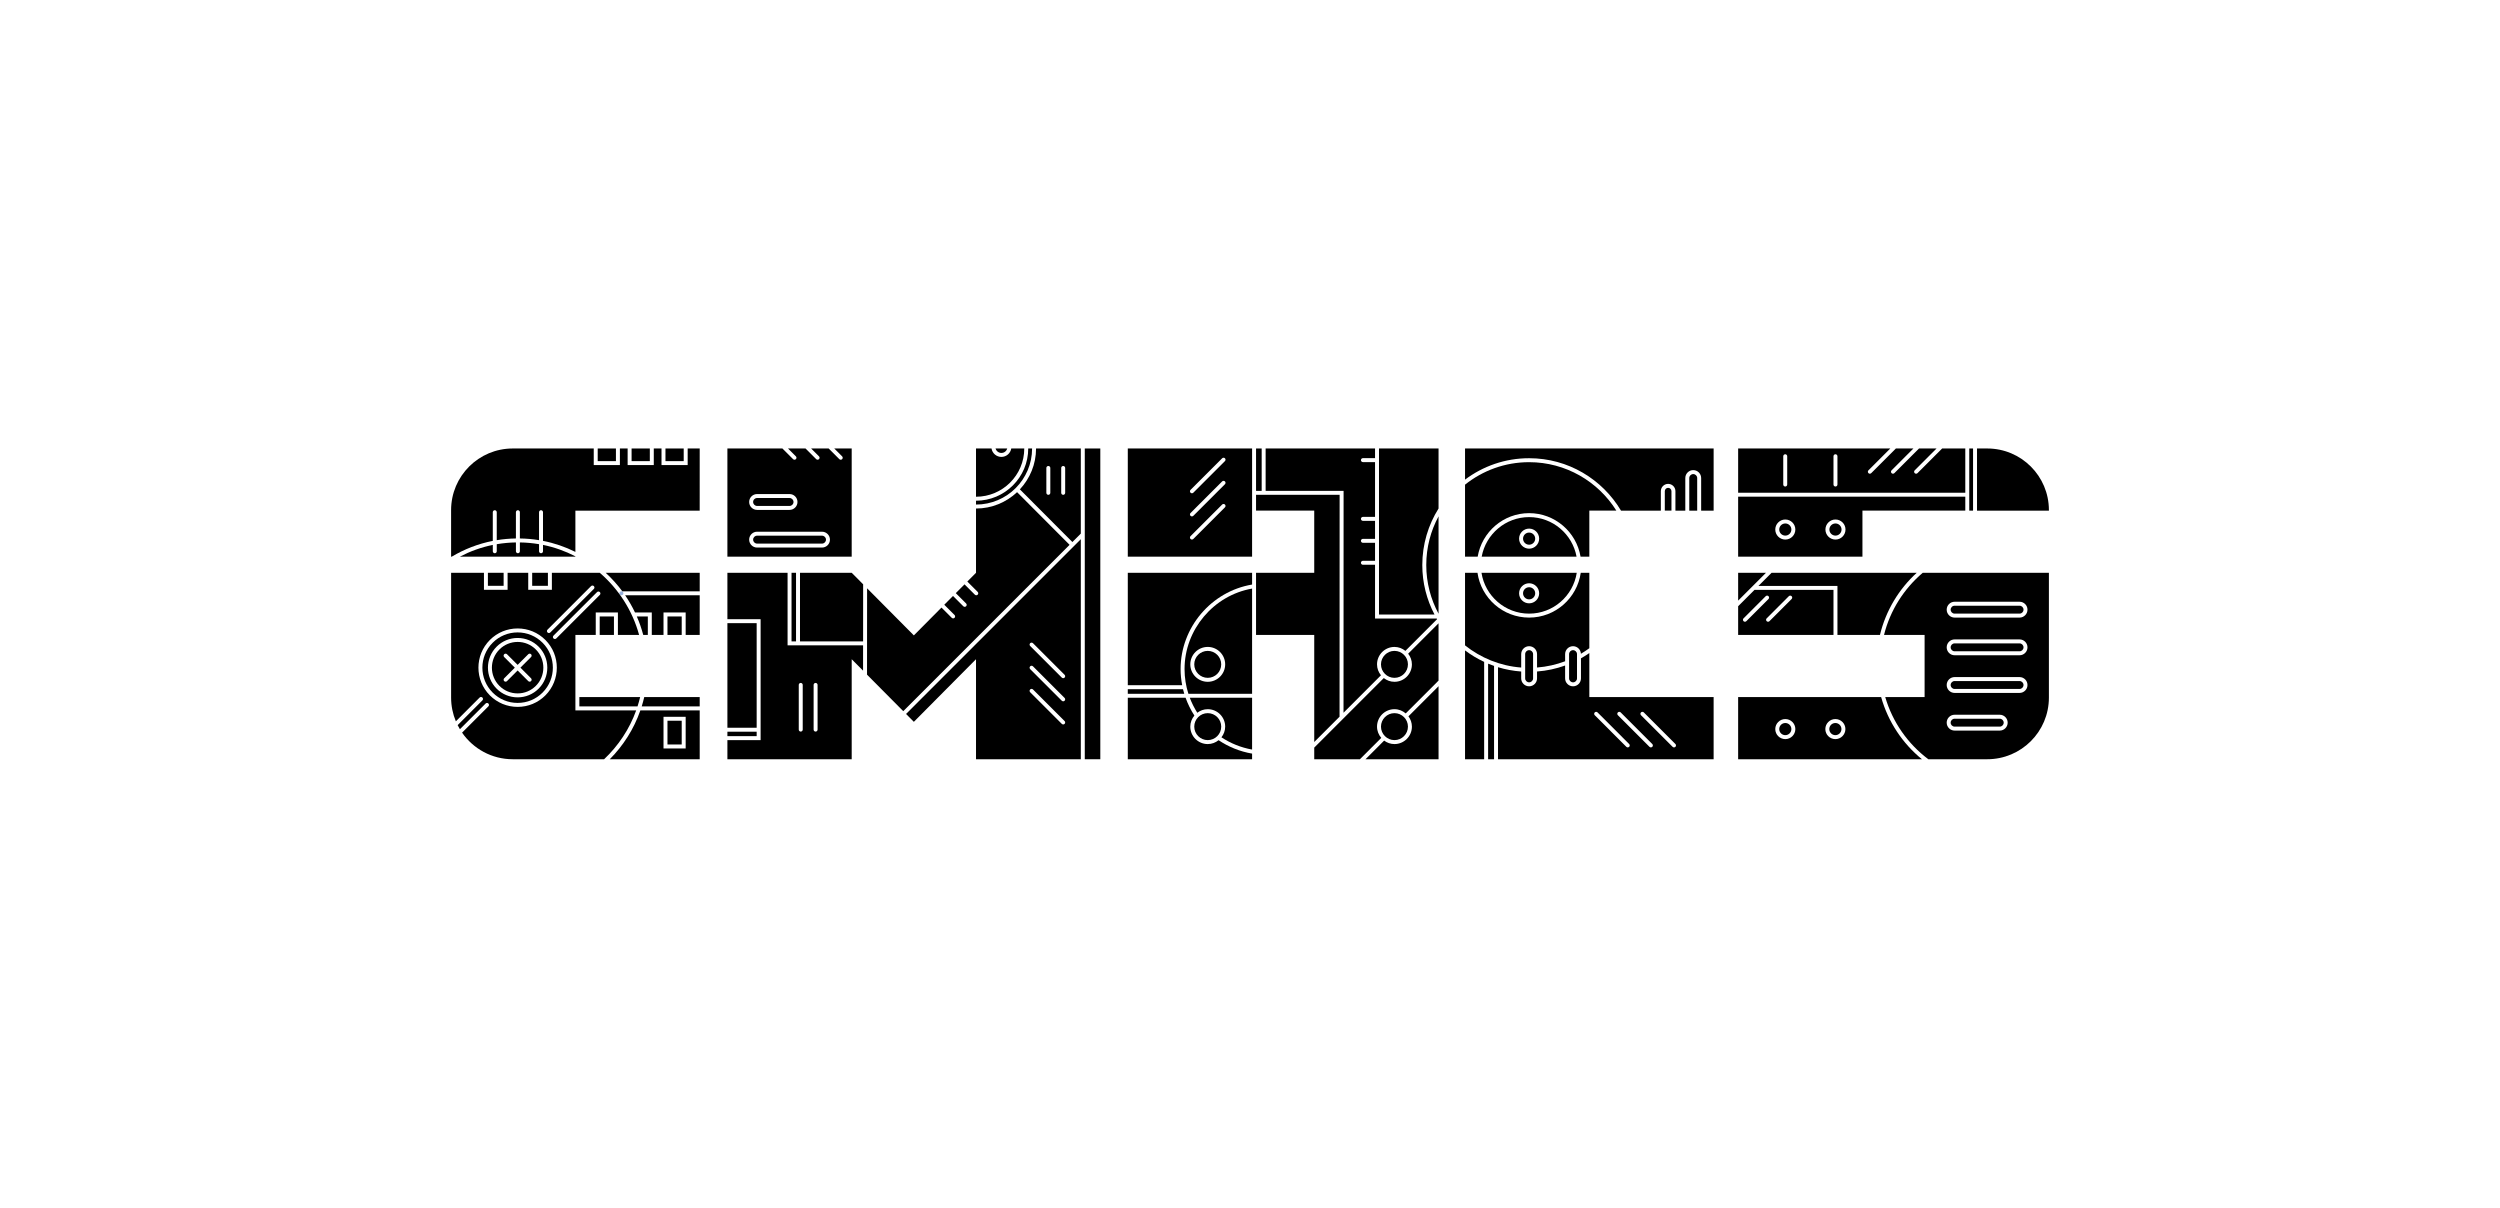 <?xml version="1.0" encoding="UTF-8" standalone="no"?>
<!-- Created with Inkscape (http://www.inkscape.org/) -->

<svg
   xmlns:dc="http://purl.org/dc/elements/1.1/"
   xmlns:cc="http://creativecommons.org/ns#"
   xmlns:rdf="http://www.w3.org/1999/02/22-rdf-syntax-ns#"
   xmlns:svg="http://www.w3.org/2000/svg"
   xmlns="http://www.w3.org/2000/svg"
   version="1.1"
   width="788.704"
   height="381.015"
   id="svg2985"
   xml:space="preserve"><defs
     id="defs2989"><clipPath
       id="clipPath3005"><path
         d="m 0,304.812 630.963,0 L 630.963,0 0,0 0,304.812 z"
         id="path3007" /></clipPath></defs><g
     transform="matrix(1.25,0,0,-1.25,0,381.015)"
     id="g2993"><path
       d="m 164.005,191.621 -4.601,0 0,-3.191 4.601,0 0,3.191 z"
       id="path2995"
       style="fill:#000000;fill-opacity:1;fill-rule:nonzero;stroke:none" /><path
       d="m 155.452,191.621 -4.6,0 0,-3.191 4.6,0 0,3.191 z"
       id="path2997"
       style="fill:#000000;fill-opacity:1;fill-rule:nonzero;stroke:none" /><path
       d="m 172.557,191.621 -4.601,0 0,-3.191 4.601,0 0,3.191 z"
       id="path2999"
       style="fill:#000000;fill-opacity:1;fill-rule:nonzero;stroke:none" /><g
       id="g3001"><g
         clip-path="url(#clipPath3005)"
         id="g3003"><g
           transform="translate(173.557,191.621)"
           id="g3009"><path
             d="m 0,0 0,-4.191 -6.601,0 0,4.191 -1.951,0 0,-4.191 -6.6,0 0,4.191 -1.952,0 0,-4.191 -6.6,0 0,4.191 -20.443,0 c -8.592,0 -15.558,-6.966 -15.558,-15.559 l 0,-11.745 0.162,0 c 3.152,1.881 6.644,3.249 10.361,3.984 l 0,7.24 c 0,0.276 0.224,0.5 0.5,0.5 0.277,0 0.5,-0.224 0.5,-0.5 l 0,-7.062 c 1.578,0.261 3.193,0.406 4.836,0.432 l 10e-4,6.63 c 0,0.276 0.224,0.5 0.5,0.5 0.277,0 0.5,-0.224 0.5,-0.5 l -10e-4,-6.63 c 1.645,-0.024 3.26,-0.168 4.837,-0.428 l 10e-4,7.058 c 0,0.276 0.224,0.5 0.5,0.5 0.277,0 0.5,-0.224 0.5,-0.5 l -10e-4,-7.236 c 2.878,-0.567 5.62,-1.515 8.176,-2.785 l 0,10.415 31.371,0 L 3.038,0 0,0 z"
             id="path3011"
             style="fill:#000000;fill-opacity:1;fill-rule:nonzero;stroke:none" /></g><g
           transform="translate(116.062,164.317)"
           id="g3013"><path
             d="m 0,0 29.161,0 0,0.083 c -2.546,1.315 -5.289,2.302 -8.176,2.889 l 0,-1.606 c 0,-0.276 -0.223,-0.5 -0.5,-0.5 -0.276,0 -0.5,0.224 -0.5,0.5 l 0,1.784 c -1.576,0.268 -3.191,0.419 -4.837,0.444 l 0,-2.228 c 0,-0.276 -0.223,-0.5 -0.5,-0.5 -0.276,0 -0.5,0.224 -0.5,0.5 l 0,2.228 C 12.503,3.567 10.889,3.415 9.313,3.146 l 0,-1.78 c 0,-0.276 -0.224,-0.5 -0.5,-0.5 -0.277,0 -0.5,0.224 -0.5,0.5 l 0,1.602 C 5.373,2.368 2.584,1.354 0,0"
             id="path3015"
             style="fill:#000000;fill-opacity:1;fill-rule:nonzero;stroke:none" /></g><g
           transform="translate(493.317,121.422)"
           id="g3017"><path
             d="m 0,0 11.389,0 c 0.551,0 1,0.448 1,1 0,0.552 -0.449,1 -1,1 L 0,2 C -0.552,2 -1,1.552 -1,1 -1,0.448 -0.552,0 0,0"
             id="path3019"
             style="fill:#000000;fill-opacity:1;fill-rule:nonzero;stroke:none" /></g><g
           transform="translate(493.317,124.422)"
           id="g3021"><path
             d="m 0,0 11.389,0 c 1.102,0 2,-0.897 2,-2 0,-1.103 -0.898,-2 -2,-2 L 0,-4 c -1.103,0 -2,0.897 -2,2 0,1.103 0.897,2 2,2 m 0,9.506 16.389,0 c 1.102,0 2,-0.898 2,-2 0,-1.103 -0.898,-2 -2,-2 L 0,5.506 c -1.103,0 -2,0.897 -2,2 0,1.102 0.897,2 2,2 m 0,9.506 16.389,0 c 1.102,0 2,-0.898 2,-2 0,-1.103 -0.898,-2 -2,-2 L 0,15.012 c -1.103,0 -2,0.897 -2,2 0,1.102 0.897,2 2,2 m 0,9.506 16.389,0 c 1.102,0 2,-0.898 2,-2 0,-1.103 -0.898,-2 -2,-2 L 0,24.518 c -1.103,0 -2,0.897 -2,2 0,1.102 0.897,2 2,2 M -17.51,4.456 c 1.848,-6.337 5.719,-11.82 10.875,-15.686 l 14.87,0 c 8.593,0 15.559,6.965 15.559,15.558 l 0,31.499 -31.836,0 c -4.741,-4.018 -8.227,-9.472 -9.776,-15.685 l 10.241,0 0,-15.686 -9.933,0 z"
             id="path3023"
             style="fill:#000000;fill-opacity:1;fill-rule:nonzero;stroke:none" /></g><g
           transform="translate(443.807,156.934)"
           id="g3025"><path
             d="m 0,0 19.938,0 0,-12.37 10.728,0 c 1.477,6.132 4.769,11.564 9.281,15.685 l -11.531,0 -2.17,0 -22.932,0 L 0,0 z"
             id="path3027"
             style="fill:#000000;fill-opacity:1;fill-rule:nonzero;stroke:none" /></g><g
           transform="translate(493.317,130.928)"
           id="g3029"><path
             d="m 0,0 16.389,0 c 0.551,0 1,0.448 1,1 0,0.552 -0.449,1 -1,1 L 0,2 C -0.552,2 -1,1.552 -1,1 -1,0.448 -0.552,0 0,0"
             id="path3031"
             style="fill:#000000;fill-opacity:1;fill-rule:nonzero;stroke:none" /></g><g
           transform="translate(493.317,149.94)"
           id="g3033"><path
             d="m 0,0 16.389,0 c 0.551,0 1,0.448 1,1 0,0.552 -0.449,1 -1,1 L 0,2 C -0.552,2 -1,1.552 -1,1 -1,0.448 -0.552,0 0,0"
             id="path3035"
             style="fill:#000000;fill-opacity:1;fill-rule:nonzero;stroke:none" /></g><g
           transform="translate(493.317,140.434)"
           id="g3037"><path
             d="m 0,0 16.389,0 c 0.551,0 1,0.448 1,1 0,0.552 -0.449,1 -1,1 L 0,2 C -0.552,2 -1,1.552 -1,1 -1,0.448 -0.552,0 0,0"
             id="path3039"
             style="fill:#000000;fill-opacity:1;fill-rule:nonzero;stroke:none" /></g><g
           transform="translate(445.707,160.249)"
           id="g3041"><path
             d="m 0,0 -7.025,0 0,-7.026 L 0,0 z"
             id="path3043"
             style="fill:#000000;fill-opacity:1;fill-rule:nonzero;stroke:none" /></g><g
           transform="translate(463.22,122.335)"
           id="g3045"><path
             d="m 0,0 c -0.846,0 -1.533,-0.688 -1.533,-1.533 0,-0.846 0.687,-1.533 1.533,-1.533 0.846,0 1.533,0.687 1.533,1.533 C 1.533,-0.688 0.846,0 0,0"
             id="path3047"
             style="fill:#000000;fill-opacity:1;fill-rule:nonzero;stroke:none" /></g><g
           transform="translate(450.585,122.335)"
           id="g3049"><path
             d="m 0,0 c -0.846,0 -1.533,-0.688 -1.533,-1.533 0,-0.846 0.687,-1.533 1.533,-1.533 0.846,0 1.533,0.687 1.533,1.533 C 1.533,-0.688 0.846,0 0,0"
             id="path3051"
             style="fill:#000000;fill-opacity:1;fill-rule:nonzero;stroke:none" /></g><g
           transform="translate(463.22,118.269)"
           id="g3053"><path
             d="M 0,0 C -1.396,0 -2.533,1.137 -2.533,2.533 -2.533,3.93 -1.396,5.066 0,5.066 1.396,5.066 2.533,3.93 2.533,2.533 2.533,1.137 1.396,0 0,0 m -12.635,0 c -1.396,0 -2.533,1.137 -2.533,2.533 0,1.397 1.137,2.533 2.533,2.533 1.397,0 2.533,-1.136 2.533,-2.533 C -10.102,1.137 -11.238,0 -12.635,0 m 24.184,10.609 -36.087,0 0,-15.686 46.384,0 C 16.954,-1.083 13.304,4.37 11.549,10.609"
             id="path3055"
             style="fill:#000000;fill-opacity:1;fill-rule:nonzero;stroke:none" /></g><g
           transform="translate(446.344,154.341)"
           id="g3057"><path
             d="m 0,0 c 0.195,-0.195 0.195,-0.512 0,-0.707 l -5.596,-5.597 c -0.097,-0.097 -0.225,-0.146 -0.353,-0.146 -0.128,0 -0.256,0.049 -0.354,0.146 -0.195,0.196 -0.195,0.512 0,0.707 L -0.707,0 C -0.512,0.195 -0.195,0.195 0,0 m 5.836,0 c 0.195,-0.195 0.195,-0.512 0,-0.707 L 0.241,-6.304 C 0.144,-6.401 0.016,-6.45 -0.112,-6.45 c -0.128,0 -0.256,0.049 -0.354,0.146 -0.195,0.196 -0.195,0.512 0,0.707 L 5.129,0 c 0.195,0.195 0.512,0.195 0.707,0 m -13.498,-2.532 0,-7.245 24.062,0 0,11.37 -19.937,0 -4.125,-4.125 z"
             id="path3059"
             style="fill:#000000;fill-opacity:1;fill-rule:nonzero;stroke:none" /></g><g
           transform="translate(385.928,188.166)"
           id="g3061"><path
             d="m 0,0 c -6.112,0 -11.734,-2.129 -16.175,-5.678 l 0,-18.171 3.193,0 c 1.05,6.224 6.464,10.985 12.982,10.985 6.518,0 11.932,-4.761 12.982,-10.985 l 2.214,0 0,11.619 6.822,0 C 17.425,-4.894 9.275,0 0,0"
             id="path3063"
             style="fill:#000000;fill-opacity:1;fill-rule:nonzero;stroke:none" /></g><g
           transform="translate(385.928,166.334)"
           id="g3065"><path
             d="M 0,0 C -1.396,0 -2.533,1.137 -2.533,2.533 -2.533,3.93 -1.396,5.066 0,5.066 1.396,5.066 2.533,3.93 2.533,2.533 2.533,1.137 1.396,0 0,0 m 0,7.968 c -5.966,0 -10.934,-4.314 -11.972,-9.985 l 23.944,0 C 10.934,3.654 5.966,7.968 0,7.968"
             id="path3067"
             style="fill:#000000;fill-opacity:1;fill-rule:nonzero;stroke:none" /></g><g
           transform="translate(385.928,170.4)"
           id="g3069"><path
             d="m 0,0 c -0.846,0 -1.533,-0.688 -1.533,-1.533 0,-0.846 0.687,-1.533 1.533,-1.533 0.846,0 1.533,0.687 1.533,1.533 C 1.533,-0.688 0.846,0 0,0"
             id="path3071"
             style="fill:#000000;fill-opacity:1;fill-rule:nonzero;stroke:none" /></g><g
           transform="translate(427.346,185.162)"
           id="g3073"><path
             d="m 0,0 c -0.552,0 -1,-0.448 -1,-1 l 0,-8.227 2,0 L 1,-1 C 1,-0.448 0.552,0 0,0"
             id="path3075"
             style="fill:#000000;fill-opacity:1;fill-rule:nonzero;stroke:none" /></g><g
           transform="translate(369.753,191.621)"
           id="g3077"><path
             d="m 0,0 0,-7.861 c 4.509,3.392 10.11,5.406 16.175,5.406 9.854,0 18.486,-5.317 23.189,-13.231 l 10.055,0 0,4.915 c 0,1.015 0.825,1.84 1.84,1.84 1.014,0 1.84,-0.825 1.84,-1.84 l 0,-4.915 2.494,0 0,8.227 c 0,1.103 0.897,2 2,2 1.102,0 2,-0.897 2,-2 l 0,-8.227 3.15,0 L 62.743,0 0,0 z"
             id="path3079"
             style="fill:#000000;fill-opacity:1;fill-rule:nonzero;stroke:none" /></g><g
           transform="translate(421.012,181.69)"
           id="g3081"><path
             d="m 0,0 c -0.463,0 -0.84,-0.377 -0.84,-0.84 l 0,-4.915 1.68,0 0,4.915 C 0.84,-0.377 0.463,0 0,0"
             id="path3083"
             style="fill:#000000;fill-opacity:1;fill-rule:nonzero;stroke:none" /></g><path
           d="m 190.97,147.537 -7.384,0 0,-26.396 7.384,0 0,26.396 z"
           id="path3085"
           style="fill:#000000;fill-opacity:1;fill-rule:nonzero;stroke:none" /><path
           d="m 190.97,120.141 -7.384,0 0,-1.121 7.384,0 0,1.121 z"
           id="path3087"
           style="fill:#000000;fill-opacity:1;fill-rule:nonzero;stroke:none" /><g
           transform="translate(217.845,157.341)"
           id="g3089"><path
             d="m 0,0 -2.887,2.908 -13.051,0 0,-17.315 15.926,0 L 0,0 z"
             id="path3091"
             style="fill:#000000;fill-opacity:1;fill-rule:nonzero;stroke:none" /></g><path
           d="m 200.907,160.249 -1.135,0 0,-17.315 1.135,0 0,17.315 z"
           id="path3093"
           style="fill:#000000;fill-opacity:1;fill-rule:nonzero;stroke:none" /><g
           transform="translate(206.345,120.668)"
           id="g3095"><path
             d="M 0,0 C 0,-0.276 -0.224,-0.5 -0.5,-0.5 -0.776,-0.5 -1,-0.276 -1,0 l 0,11.284 c 0,0.277 0.224,0.5 0.5,0.5 0.276,0 0.5,-0.223 0.5,-0.5 L 0,0 z m -3.75,0 c 0,-0.276 -0.224,-0.5 -0.5,-0.5 -0.276,0 -0.5,0.224 -0.5,0.5 l 0,11.284 c 0,0.277 0.224,0.5 0.5,0.5 0.276,0 0.5,-0.223 0.5,-0.5 L -3.75,0 z m 15.237,21.266 -19.059,0 0,18.315 -15.187,0 0,-11.712 8.384,0 0,-30.517 -8.384,0 0,-4.829 31.372,0 0,25.243 2.868,-2.89 0.006,6.39 z"
             id="path3097"
             style="fill:#000000;fill-opacity:1;fill-rule:nonzero;stroke:none" /></g><g
           transform="translate(191.078,177.121)"
           id="g3099"><path
             d="m 0,0 8.194,0 c 0.552,0 1,0.448 1,1 0,0.552 -0.448,1 -1,1 L 0,2 C -0.552,2 -1,1.552 -1,1 -1,0.448 -0.552,0 0,0"
             id="path3101"
             style="fill:#000000;fill-opacity:1;fill-rule:nonzero;stroke:none" /></g><g
           transform="translate(207.467,169.615)"
           id="g3103"><path
             d="m 0,0 -16.389,0 c -0.551,0 -1,-0.448 -1,-1 0,-0.552 0.449,-1 1,-1 L 0,-2 c 0.552,0 1,0.448 1,1 0,0.552 -0.448,1 -1,1"
             id="path3105"
             style="fill:#000000;fill-opacity:1;fill-rule:nonzero;stroke:none" /></g><g
           transform="translate(207.467,166.615)"
           id="g3107"><path
             d="m 0,0 -16.389,0 c -1.102,0 -2,0.897 -2,2 0,1.103 0.898,2 2,2 L 0,4 C 1.103,4 2,3.103 2,2 2,0.897 1.103,0 0,0 m -16.389,13.506 8.195,0 c 1.102,0 2,-0.898 2,-2 0,-1.103 -0.898,-2 -2,-2 l -8.195,0 c -1.102,0 -2,0.897 -2,2 0,1.102 0.898,2 2,2 m 19.477,11.5 1.989,-1.988 c 0.195,-0.196 0.195,-0.512 0,-0.707 -0.098,-0.098 -0.225,-0.147 -0.353,-0.147 -0.128,0 -0.256,0.049 -0.354,0.147 l -2.696,2.695 -4.423,0 1.986,-1.985 c 0.196,-0.196 0.196,-0.512 0,-0.708 -0.097,-0.097 -0.225,-0.146 -0.353,-0.146 -0.128,0 -0.256,0.049 -0.354,0.146 l -2.693,2.693 -4.421,0 1.989,-1.989 c 0.196,-0.196 0.196,-0.512 0,-0.707 -0.097,-0.098 -0.225,-0.147 -0.353,-0.147 -0.128,0 -0.256,0.049 -0.354,0.147 l -2.697,2.696 -13.882,0 0,-27.304 31.372,0 0,27.304 -4.403,0 z"
             id="path3109"
             style="fill:#000000;fill-opacity:1;fill-rule:nonzero;stroke:none" /></g><g
           transform="translate(264.084,186.708)"
           id="g3111"><path
             d="M 0,0 C 0,0.276 0.224,0.5 0.5,0.5 0.776,0.5 1,0.276 1,0 l 0,-6.284 c 0,-0.277 -0.224,-0.5 -0.5,-0.5 -0.276,0 -0.5,0.223 -0.5,0.5 L 0,0 z m 3.75,0 c 0,0.276 0.224,0.5 0.5,0.5 0.276,0 0.5,-0.224 0.5,-0.5 l 0,-6.284 c 0,-0.277 -0.224,-0.5 -0.5,-0.5 -0.276,0 -0.5,0.223 -0.5,0.5 L 3.75,0 z m 2.816,-18.698 2.132,2.132 0,21.479 -11.297,0 c 0,-3.986 -1.559,-7.607 -4.085,-10.316 l 13.25,-13.295 z"
             id="path3113"
             style="fill:#000000;fill-opacity:1;fill-rule:nonzero;stroke:none" /></g><g
           transform="translate(269.943,167.303)"
           id="g3115"><path
             d="M 0,0 -13.248,13.293 C -15.962,10.74 -19.603,9.164 -23.613,9.164 l 0,-16.218 -2.194,-2.21 2.614,-2.612 c 0.195,-0.195 0.195,-0.512 0,-0.707 -0.098,-0.098 -0.226,-0.146 -0.354,-0.146 -0.128,0 -0.256,0.048 -0.353,0.146 l -2.611,2.61 -2.203,-2.219 2.602,-2.602 c 0.195,-0.195 0.195,-0.512 0,-0.707 -0.098,-0.098 -0.226,-0.146 -0.354,-0.146 -0.128,0 -0.256,0.048 -0.353,0.146 l -2.6,2.599 -2.203,-2.219 2.591,-2.591 c 0.195,-0.195 0.195,-0.512 0,-0.707 -0.098,-0.098 -0.226,-0.146 -0.354,-0.146 -0.128,0 -0.256,0.048 -0.353,0.146 l -2.588,2.588 -6.974,-7.024 -11.8,11.886 -0.018,-21.797 9.143,-9.21 L 0,0 z"
             id="path3117"
             style="fill:#000000;fill-opacity:1;fill-rule:nonzero;stroke:none" /></g><g
           transform="translate(260.485,191.621)"
           id="g3119"><path
             d="m 0,0 -0.975,0 c 0,-7.268 -5.913,-13.181 -13.18,-13.181 l 0,-0.973 C -6.35,-14.154 0,-7.805 0,0"
             id="path3121"
             style="fill:#000000;fill-opacity:1;fill-rule:nonzero;stroke:none" /></g><g
           transform="translate(252.737,190.493)"
           id="g3123"><path
             d="m 0,0 c 0.705,0 1.293,0.479 1.472,1.128 l -2.944,0 C -1.293,0.479 -0.704,0 0,0"
             id="path3125"
             style="fill:#000000;fill-opacity:1;fill-rule:nonzero;stroke:none" /></g><g
           transform="translate(258.511,191.621)"
           id="g3127"><path
             d="m 0,0 -3.281,0 c -0.196,-1.203 -1.235,-2.128 -2.492,-2.128 -1.258,0 -2.297,0.925 -2.493,2.128 l -3.915,0 0,-12.181 C -5.464,-12.181 0,-6.717 0,0"
             id="path3129"
             style="fill:#000000;fill-opacity:1;fill-rule:nonzero;stroke:none" /></g><path
           d="m 273.782,113.191 3.92,0 0,78.43 -3.92,0 0,-78.43 z"
           id="path3131"
           style="fill:#000000;fill-opacity:1;fill-rule:nonzero;stroke:none" /><g
           transform="translate(268.688,133.793)"
           id="g3133"><path
             d="m 0,0 c -0.098,-0.098 -0.226,-0.146 -0.354,-0.146 -0.127,0 -0.255,0.048 -0.353,0.146 l -7.981,7.979 c -0.195,0.195 -0.195,0.511 0,0.707 0.196,0.195 0.512,0.195 0.708,0 L 0,0.707 C 0.195,0.512 0.195,0.195 0,0 m 0,-5.837 c -0.098,-0.098 -0.226,-0.146 -0.354,-0.146 -0.127,0 -0.255,0.048 -0.353,0.146 l -7.981,7.98 c -0.195,0.195 -0.195,0.511 0,0.707 0.196,0.195 0.512,0.195 0.708,0 L 0,-5.13 c 0.195,-0.195 0.195,-0.512 0,-0.707 m 0,-5.837 c -0.098,-0.097 -0.226,-0.146 -0.354,-0.146 -0.127,0 -0.255,0.049 -0.353,0.146 l -7.981,7.98 c -0.195,0.195 -0.195,0.511 0,0.707 0.196,0.195 0.512,0.195 0.708,0 L 0,-10.967 c 0.195,-0.195 0.195,-0.512 0,-0.707 m -40.015,2.498 1.971,-1.984 15.687,15.801 0,-25.243 26.452,0 0,55.537 -44.11,-44.111 z"
             id="path3135"
             style="fill:#000000;fill-opacity:1;fill-rule:nonzero;stroke:none" /></g><g
           transform="translate(156.832,155.073)"
           id="g3137"><path
             d="M 0,0 -0.004,0"
             id="path3139"
             style="fill:none;stroke:#97b1dc;stroke-width:1;stroke-linecap:round;stroke-linejoin:miter;stroke-miterlimit:10;stroke-opacity:1;stroke-dasharray:none" /></g><path
           d="m 151.356,144.563 3.593,0 0,4.664 -3.593,0 0,-4.664 z"
           id="path3141"
           style="fill:#000000;fill-opacity:1;fill-rule:nonzero;stroke:none" /><path
           d="m 127.108,160.249 -3.968,0 0,-3.287 3.968,0 0,3.287 z"
           id="path3143"
           style="fill:#000000;fill-opacity:1;fill-rule:nonzero;stroke:none" /><g
           transform="translate(162.345,144.564)"
           id="g3145"><path
             d="m 0,0 1.156,0 0,4.664 -2.779,0 C -0.97,3.163 -0.426,1.605 0,0"
             id="path3147"
             style="fill:#000000;fill-opacity:1;fill-rule:nonzero;stroke:none" /></g><path
           d="m 138.283,160.249 -3.968,0 0,-3.287 3.968,0 0,3.287 z"
           id="path3149"
           style="fill:#000000;fill-opacity:1;fill-rule:nonzero;stroke:none" /><g
           transform="translate(134.032,133.618)"
           id="g3151"><path
             d="m 0,0 c 0.195,-0.195 0.195,-0.512 0,-0.707 -0.098,-0.098 -0.226,-0.147 -0.354,-0.147 -0.127,0 -0.255,0.049 -0.353,0.147 l -2.685,2.685 -2.684,-2.685 c -0.098,-0.098 -0.226,-0.147 -0.354,-0.147 -0.128,0 -0.256,0.049 -0.353,0.147 -0.196,0.195 -0.196,0.512 0,0.707 l 2.684,2.685 -2.684,2.684 c -0.196,0.195 -0.196,0.512 0,0.707 0.195,0.195 0.512,0.195 0.707,0 l 2.684,-2.684 2.685,2.684 C -0.512,6.271 -0.195,6.271 0,6.076 0.195,5.881 0.195,5.564 0,5.369 L -2.685,2.685 0,0 z m -3.391,9.18 c -1.735,0 -3.367,-0.676 -4.593,-1.904 -2.532,-2.532 -2.532,-6.652 0,-9.184 1.225,-1.227 2.857,-1.903 4.593,-1.903 1.736,0 3.367,0.675 4.592,1.902 1.225,1.224 1.9,2.855 1.9,4.593 0,1.737 -0.675,3.368 -1.9,4.592 -1.225,1.228 -2.856,1.904 -4.592,1.904"
             id="path3153"
             style="fill:#000000;fill-opacity:1;fill-rule:nonzero;stroke:none" /></g><path
           d="m 168.46,144.563 3.593,0 0,4.664 -3.593,0 0,-4.664 z"
           id="path3155"
           style="fill:#000000;fill-opacity:1;fill-rule:nonzero;stroke:none" /><g
           transform="translate(161.562,128.878)"
           id="g3157"><path
             d="m 0,0 -15.339,0 0,-2.358 14.679,0 C -0.411,-1.585 -0.191,-0.798 0,0"
             id="path3159"
             style="fill:#000000;fill-opacity:1;fill-rule:nonzero;stroke:none" /></g><path
           d="m 172.053,122.911 -3.593,0 0,-5.994 3.593,0 0,5.994 z"
           id="path3161"
           style="fill:#000000;fill-opacity:1;fill-rule:nonzero;stroke:none" /><g
           transform="translate(176.595,144.564)"
           id="g3163"><path
             d="m 0,0 0,10.01 -18.818,0 c 0.937,-1.377 1.77,-2.829 2.492,-4.346 l 4.232,0 0,-5.664 2.959,0 0,5.664 5.593,0 L -3.542,0 0,0 z"
             id="path3165"
             style="fill:#000000;fill-opacity:1;fill-rule:nonzero;stroke:none" /></g><path
           d="m 173.053,115.917 -5.593,0 0,7.994 5.593,0 0,-7.994 z m -11.434,9.603 c -1.627,-4.685 -4.298,-8.881 -7.722,-12.329 l 22.698,0 0,12.329 -14.976,0 z"
           id="path3167"
           style="fill:#000000;fill-opacity:1;fill-rule:nonzero;stroke:none" /><g
           transform="translate(176.595,128.878)"
           id="g3169"><path
             d="m 0,0 -14,0 c -0.184,-0.798 -0.396,-1.584 -0.637,-2.358 L 0,-2.358 0,0 z"
             id="path3171"
             style="fill:#000000;fill-opacity:1;fill-rule:nonzero;stroke:none" /></g><g
           transform="translate(157.065,155.573)"
           id="g3173"><path
             d="m 0,0 19.53,0 0,4.676 -23.734,0 C -2.661,3.253 -1.247,1.692 0,0"
             id="path3175"
             style="fill:#000000;fill-opacity:1;fill-rule:nonzero;stroke:none" /></g><g
           transform="translate(450.067,189.665)"
           id="g3177"><path
             d="M 0,0 C 0,0.276 0.224,0.5 0.5,0.5 0.776,0.5 1,0.276 1,0 l 0,-7.146 c 0,-0.276 -0.224,-0.5 -0.5,-0.5 -0.276,0 -0.5,0.224 -0.5,0.5 L 0,0 z m 12.677,0 c 0,0.276 0.223,0.5 0.5,0.5 0.276,0 0.5,-0.224 0.5,-0.5 l 0,-7.146 c 0,-0.276 -0.224,-0.5 -0.5,-0.5 -0.277,0 -0.5,0.224 -0.5,0.5 l 0,7.146 z m 33.267,-9.208 0,11.164 -5.844,0 -6.22,-6.222 c -0.098,-0.097 -0.226,-0.146 -0.354,-0.146 -0.128,0 -0.255,0.049 -0.353,0.146 -0.195,0.196 -0.195,0.512 0,0.707 l 5.514,5.515 -4.423,0 -6.221,-6.222 c -0.098,-0.097 -0.226,-0.146 -0.354,-0.146 -0.127,0 -0.255,0.049 -0.353,0.146 -0.195,0.196 -0.195,0.512 0,0.707 l 5.514,5.515 -4.423,0 -6.221,-6.222 c -0.098,-0.097 -0.226,-0.146 -0.353,-0.146 -0.128,0 -0.256,0.049 -0.354,0.146 -0.195,0.196 -0.195,0.512 0,0.707 l 5.514,5.515 -38.399,0 0,-11.164 57.33,0 z"
             id="path3179"
             style="fill:#000000;fill-opacity:1;fill-rule:nonzero;stroke:none" /></g><path
           d="m 497.012,175.936 0.958,0 0,15.686 -0.958,0 0,-15.686 z"
           id="path3181"
           style="fill:#000000;fill-opacity:1;fill-rule:nonzero;stroke:none" /><g
           transform="translate(450.585,172.698)"
           id="g3183"><path
             d="m 0,0 c -0.846,0 -1.533,-0.688 -1.533,-1.533 0,-0.846 0.687,-1.533 1.533,-1.533 0.846,0 1.533,0.687 1.533,1.533 C 1.533,-0.688 0.846,0 0,0"
             id="path3185"
             style="fill:#000000;fill-opacity:1;fill-rule:nonzero;stroke:none" /></g><g
           transform="translate(463.244,168.632)"
           id="g3187"><path
             d="M 0,0 C -1.396,0 -2.533,1.137 -2.533,2.533 -2.533,3.93 -1.396,5.066 0,5.066 1.396,5.066 2.533,3.93 2.533,2.533 2.533,1.137 1.396,0 0,0 m -12.659,0 c -1.397,0 -2.533,1.137 -2.533,2.533 0,1.397 1.136,2.533 2.533,2.533 1.396,0 2.533,-1.136 2.533,-2.533 C -10.126,1.137 -11.263,0 -12.659,0 m 45.427,10.825 -57.331,0 0,-15.139 31.372,0 0,11.618 25.959,0 0,3.521 z"
             id="path3189"
             style="fill:#000000;fill-opacity:1;fill-rule:nonzero;stroke:none" /></g><g
           transform="translate(463.244,172.698)"
           id="g3191"><path
             d="m 0,0 c -0.846,0 -1.533,-0.688 -1.533,-1.533 0,-0.846 0.687,-1.533 1.533,-1.533 0.846,0 1.533,0.687 1.533,1.533 C 1.533,-0.688 0.846,0 0,0"
             id="path3193"
             style="fill:#000000;fill-opacity:1;fill-rule:nonzero;stroke:none" /></g><g
           transform="translate(501.553,191.621)"
           id="g3195"><path
             d="m 0,0 -2.583,0 0,-15.686 18.142,0 0,0.127 C 15.559,-6.966 8.593,0 0,0"
             id="path3197"
             style="fill:#000000;fill-opacity:1;fill-rule:nonzero;stroke:none" /></g><g
           transform="translate(316.009,157.279)"
           id="g3199"><path
             d="m 0,0 0,2.97 -31.371,0 0,-28.375 13.726,0 c -0.252,1.32 -0.4,2.677 -0.4,4.071 0,10.492 7.738,19.604 18.045,21.334"
             id="path3201"
             style="fill:#000000;fill-opacity:1;fill-rule:nonzero;stroke:none" /></g><g
           transform="translate(298.57,130.874)"
           id="g3203"><path
             d="m 0,0 -13.933,0 0,-1.167 14.252,0 C 0.202,-0.782 0.095,-0.394 0,0"
             id="path3205"
             style="fill:#000000;fill-opacity:1;fill-rule:nonzero;stroke:none" /></g><g
           transform="translate(309.159,188.44)"
           id="g3207"><path
             d="m 0,0 -7.98,-7.979 c -0.098,-0.097 -0.226,-0.146 -0.354,-0.146 -0.128,0 -0.256,0.049 -0.354,0.146 -0.195,0.196 -0.195,0.512 0,0.708 l 7.981,7.978 C -0.512,0.902 -0.195,0.902 0,0.707 0.195,0.512 0.195,0.195 0,0 m 0,-5.836 -7.98,-7.979 c -0.098,-0.098 -0.226,-0.147 -0.354,-0.147 -0.128,0 -0.256,0.049 -0.354,0.147 -0.195,0.195 -0.195,0.511 0,0.707 l 7.981,7.979 c 0.195,0.195 0.512,0.195 0.707,0 0.195,-0.195 0.195,-0.512 0,-0.707 m 0,-5.837 -7.98,-7.979 c -0.098,-0.098 -0.226,-0.147 -0.354,-0.147 -0.128,0 -0.256,0.049 -0.354,0.147 -0.195,0.195 -0.195,0.511 0,0.707 l 7.981,7.979 c 0.195,0.195 0.512,0.195 0.707,0 0.195,-0.195 0.195,-0.512 0,-0.707 m -24.521,14.854 0,-27.304 31.371,0 0,11.618 0,15.686 -31.371,0 z"
             id="path3209"
             style="fill:#000000;fill-opacity:1;fill-rule:nonzero;stroke:none" /></g><g
           transform="translate(363.067,147.499)"
           id="g3211"><path
             d="m 0,0 -7.669,-7.669 c 0.584,-0.746 0.946,-1.674 0.946,-2.693 0,-2.428 -1.974,-4.403 -4.402,-4.403 -1.02,0 -1.947,0.363 -2.693,0.946 l -17.555,-17.554 0,-2.935 11.525,0 5.389,5.389 c -0.657,0.77 -1.068,1.754 -1.068,2.842 0,2.428 1.974,4.402 4.402,4.402 1.088,0 2.072,-0.412 2.842,-1.068 L 0,-14.459 0,0 z"
             id="path3213"
             style="fill:#000000;fill-opacity:1;fill-rule:nonzero;stroke:none" /></g><g
           transform="translate(351.942,124.824)"
           id="g3215"><path
             d="m 0,0 c -1.876,0 -3.402,-1.526 -3.402,-3.402 0,-1.876 1.526,-3.403 3.402,-3.403 1.876,0 3.402,1.527 3.402,3.403 C 3.402,-1.526 1.876,0 0,0"
             id="path3217"
             style="fill:#000000;fill-opacity:1;fill-rule:nonzero;stroke:none" /></g><g
           transform="translate(304.815,124.824)"
           id="g3219"><path
             d="m 0,0 c -1.876,0 -3.402,-1.526 -3.402,-3.402 0,-1.876 1.526,-3.403 3.402,-3.403 1.876,0 3.402,1.527 3.402,3.403 C 3.402,-1.526 1.876,0 0,0"
             id="path3221"
             style="fill:#000000;fill-opacity:1;fill-rule:nonzero;stroke:none" /></g><g
           transform="translate(304.815,133.734)"
           id="g3223"><path
             d="M 0,0 C 1.876,0 3.402,1.526 3.402,3.402 3.402,5.278 1.876,6.805 0,6.805 -1.876,6.805 -3.402,5.278 -3.402,3.402 -3.402,1.526 -1.876,0 0,0"
             id="path3225"
             style="fill:#000000;fill-opacity:1;fill-rule:nonzero;stroke:none" /></g><g
           transform="translate(316.009,115.633)"
           id="g3227"><path
             d="m 0,0 0,13.074 -15.724,0 c 0.501,-1.332 1.14,-2.596 1.893,-3.783 0.737,0.558 1.644,0.9 2.638,0.9 2.427,0 4.402,-1.974 4.402,-4.402 0,-1.019 -0.362,-1.947 -0.946,-2.694 C -5.436,1.573 -2.814,0.504 0,0"
             id="path3229"
             style="fill:#000000;fill-opacity:1;fill-rule:nonzero;stroke:none" /></g><g
           transform="translate(331.694,117.54)"
           id="g3231"><path
             d="m 0,0 6.388,6.388 0.019,55.996 -21.093,0 0,-3.988 14.686,0 0,-15.687 -14.285,0 -0.401,0 0,-15.686 L 0,27.023 0,0 z"
             id="path3233"
             style="fill:#000000;fill-opacity:1;fill-rule:nonzero;stroke:none" /></g><path
           d="m 317.009,180.924 1.419,0 0,10.697 -1.419,0 0,-10.697 z"
           id="path3235"
           style="fill:#000000;fill-opacity:1;fill-rule:nonzero;stroke:none" /><g
           transform="translate(355.471,124.029)"
           id="g3237"><path
             d="m 0,0 c 0.542,-0.732 0.874,-1.629 0.874,-2.607 0,-2.428 -1.975,-4.403 -4.402,-4.403 -0.979,0 -1.875,0.332 -2.608,0.875 l -4.703,-4.703 18.436,0 0,18.435 L 0,0 z"
             id="path3239"
             style="fill:#000000;fill-opacity:1;fill-rule:nonzero;stroke:none" /></g><g
           transform="translate(307.552,118)"
           id="g3241"><path
             d="m 0,0 c -0.754,-0.604 -1.697,-0.98 -2.736,-0.98 -2.428,0 -4.403,1.974 -4.403,4.402 0,1.066 0.397,2.032 1.03,2.795 -0.905,1.394 -1.65,2.899 -2.217,4.49 l -14.588,0 0,-15.516 31.371,0 0,1.422 C 5.369,-2.862 2.501,-1.686 0,0"
             id="path3243"
             style="fill:#000000;fill-opacity:1;fill-rule:nonzero;stroke:none" /></g><g
           transform="translate(304.815,141.539)"
           id="g3245"><path
             d="M 0,0 C 2.428,0 4.402,-1.975 4.402,-4.402 4.402,-6.83 2.428,-8.805 0,-8.805 c -2.428,0 -4.402,1.975 -4.402,4.403 C -4.402,-1.975 -2.428,0 0,0 m 11.193,-11.832 0,14.856 0,11.698 C 1.447,13.001 -5.852,4.357 -5.852,-5.594 c 0,-2.175 0.344,-4.269 0.971,-6.238 l 16.074,0 z"
             id="path3247"
             style="fill:#000000;fill-opacity:1;fill-rule:nonzero;stroke:none" /></g><g
           transform="translate(351.942,133.734)"
           id="g3249"><path
             d="M 0,0 C 1.876,0 3.402,1.526 3.402,3.402 3.402,5.278 1.876,6.805 0,6.805 -1.876,6.805 -3.402,5.278 -3.402,3.402 -3.402,1.526 -1.876,0 0,0"
             id="path3251"
             style="fill:#000000;fill-opacity:1;fill-rule:nonzero;stroke:none" /></g><g
           transform="translate(358.968,162.205)"
           id="g3253"><path
             d="m 0,0 c 0,5.236 1.506,10.126 4.1,14.268 l 0,15.148 -15.028,0 0,-41.914 14.011,0 C 1.118,-8.76 0,-4.509 0,0"
             id="path3255"
             style="fill:#000000;fill-opacity:1;fill-rule:nonzero;stroke:none" /></g><g
           transform="translate(359.968,162.205)"
           id="g3257"><path
             d="m 0,0 c 0,-4.443 1.124,-8.629 3.1,-12.289 l 0,24.578 C 1.124,8.629 0,4.443 0,0"
             id="path3259"
             style="fill:#000000;fill-opacity:1;fill-rule:nonzero;stroke:none" /></g><g
           transform="translate(362.606,148.707)"
           id="g3261"><path
             d="m 0,0 -14.565,0 -1,0 0,1 0,12.567 -3.06,0 c -0.276,0 -0.5,0.224 -0.5,0.5 0,0.277 0.224,0.5 0.5,0.5 l 3.06,0 0,4.543 -3.06,0 c -0.276,0 -0.5,0.224 -0.5,0.5 0,0.277 0.224,0.5 0.5,0.5 l 3.06,0 0,4.542 -3.06,0 c -0.276,0 -0.5,0.224 -0.5,0.5 0,0.277 0.224,0.5 0.5,0.5 l 3.06,0 0,13.825 -3.06,0 c -0.276,0 -0.5,0.223 -0.5,0.5 0,0.276 0.224,0.5 0.5,0.5 l 3.06,0 0,2.437 -27.613,0 0,-10.697 19.674,0 -0.018,-55.996 9.453,9.454 c -0.614,0.757 -0.996,1.707 -0.996,2.755 0,2.427 1.974,4.402 4.402,4.402 1.048,0 1.998,-0.383 2.755,-0.996 l 8.002,8.002 C 0.062,-0.108 0.031,-0.054 0,0"
             id="path3263"
             style="fill:#000000;fill-opacity:1;fill-rule:nonzero;stroke:none" /></g><g
           transform="translate(399.003,139.812)"
           id="g3265"><path
             d="m 0,0 c 0.733,0.43 1.436,0.904 2.121,1.401 l 0,19.036 -2.164,0 C -0.957,14.055 -6.445,9.128 -13.075,9.128 c -6.63,0 -12.118,4.927 -13.032,11.309 l -3.143,0 0,-18.32 c 3.951,-3.154 8.839,-5.186 14.175,-5.596 l 0,3.386 c 0,1.103 0.897,2 2,2 1.102,0 2,-0.897 2,-2 l 0,-3.38 c 2.475,0.191 4.85,0.737 7.085,1.576 l 0,1.804 c 0,1.103 0.897,2 2,2 C -0.92,1.907 -0.049,1.059 0,0"
             id="path3267"
             style="fill:#000000;fill-opacity:1;fill-rule:nonzero;stroke:none" /></g><g
           transform="translate(385.928,157.606)"
           id="g3269"><path
             d="M 0,0 C 1.396,0 2.533,-1.137 2.533,-2.533 2.533,-3.93 1.396,-5.066 0,-5.066 c -1.396,0 -2.533,1.136 -2.533,2.533 C -2.533,-1.137 -1.396,0 0,0 m 0,-7.666 c 6.079,0 11.116,4.479 12.021,10.309 l -24.042,0 C -11.116,-3.187 -6.079,-7.666 0,-7.666"
             id="path3271"
             style="fill:#000000;fill-opacity:1;fill-rule:nonzero;stroke:none" /></g><g
           transform="translate(385.928,153.54)"
           id="g3273"><path
             d="M 0,0 C 0.846,0 1.533,0.688 1.533,1.533 1.533,2.379 0.846,3.066 0,3.066 -0.846,3.066 -1.533,2.379 -1.533,1.533 -1.533,0.688 -0.846,0 0,0"
             id="path3275"
             style="fill:#000000;fill-opacity:1;fill-rule:nonzero;stroke:none" /></g><g
           transform="translate(396.013,139.72)"
           id="g3277"><path
             d="m 0,0 0,-6.12 c 0,-0.552 0.448,-1 1,-1 0.552,0 1,0.448 1,1 L 2,0 C 2,0.552 1.552,1 1,1 0.448,1 0,0.552 0,0"
             id="path3279"
             style="fill:#000000;fill-opacity:1;fill-rule:nonzero;stroke:none" /></g><g
           transform="translate(384.928,139.72)"
           id="g3281"><path
             d="m 0,0 0,-6.12 c 0,-0.552 0.448,-1 1,-1 0.552,0 1,0.448 1,1 L 2,0 C 2,0.552 1.552,1 1,1 0.448,1 0,0.552 0,0"
             id="path3283"
             style="fill:#000000;fill-opacity:1;fill-rule:nonzero;stroke:none" /></g><g
           transform="translate(377.077,136.748)"
           id="g3285"><path
             d="m 0,0 c -0.506,0.177 -1.008,0.363 -1.5,0.568 l 0,-24.125 1.5,0 L 0,0 z"
             id="path3287"
             style="fill:#000000;fill-opacity:1;fill-rule:nonzero;stroke:none" /></g><g
           transform="translate(422.85,116.324)"
           id="g3289"><path
             d="m 0,0 c -0.098,-0.098 -0.226,-0.146 -0.354,-0.146 -0.127,0 -0.255,0.048 -0.353,0.146 l -7.98,7.98 c -0.195,0.196 -0.195,0.512 0,0.708 0.196,0.195 0.512,0.195 0.708,0 L 0,0.707 C 0.195,0.512 0.195,0.195 0,0 m -5.837,0 c -0.098,-0.098 -0.226,-0.146 -0.353,-0.146 -0.128,0 -0.256,0.048 -0.354,0.146 l -7.979,7.98 c -0.196,0.196 -0.196,0.512 0,0.708 0.195,0.195 0.511,0.195 0.707,0 l 7.979,-7.981 c 0.195,-0.195 0.195,-0.512 0,-0.707 m -5.837,0 c -0.097,-0.098 -0.225,-0.146 -0.353,-0.146 -0.128,0 -0.256,0.048 -0.354,0.146 l -7.978,7.98 c -0.196,0.196 -0.196,0.512 0,0.708 0.195,0.195 0.511,0.195 0.707,0 l 7.978,-7.981 c 0.195,-0.195 0.195,-0.512 0,-0.707 m -10.052,12.554 0,11.108 c -0.684,-0.469 -1.383,-0.918 -2.111,-1.324 l 0,-5.063 c 0,-1.102 -0.897,-2 -2,-2 -1.102,0 -2,0.898 -2,2 l 0,3.248 c -2.242,-0.806 -4.615,-1.329 -7.085,-1.511 l 0,-1.737 c 0,-1.102 -0.897,-2 -2,-2 -1.102,0 -2,0.898 -2,2 l 0,1.732 c -2.019,0.148 -3.978,0.515 -5.85,1.087 l 0,-23.227 54.418,0 0,15.687 -31.372,0 z"
             id="path3291"
             style="fill:#000000;fill-opacity:1;fill-rule:nonzero;stroke:none" /></g><g
           transform="translate(369.753,140.658)"
           id="g3293"><path
             d="m 0,0 0,-27.467 4.824,0 0,24.57 C 3.111,-2.099 1.496,-1.125 0,0"
             id="path3295"
             style="fill:#000000;fill-opacity:1;fill-rule:nonzero;stroke:none" /></g><g
           transform="translate(137.641,129.303)"
           id="g3297"><path
             d="m 0,0 c -1.867,-1.869 -4.353,-2.898 -6.999,-2.898 -2.647,0 -5.133,1.029 -7.001,2.898 -3.857,3.859 -3.857,10.14 0,13.998 1.869,1.87 4.355,2.9 7.001,2.9 2.645,0 5.131,-1.03 6.999,-2.9 C 3.859,10.139 3.859,3.859 0,0 m 0.543,16.593 10.99,10.989 c 0.196,0.195 0.512,0.195 0.707,0 0.196,-0.195 0.196,-0.512 0,-0.707 L 1.25,15.886 C 1.152,15.788 1.024,15.739 0.896,15.739 c -0.127,0 -0.255,0.049 -0.353,0.147 -0.195,0.195 -0.195,0.511 0,0.707 m 13.206,9.48 c 0.195,-0.195 0.195,-0.511 0,-0.707 L 2.759,14.377 C 2.661,14.279 2.533,14.23 2.405,14.23 c -0.128,0 -0.256,0.049 -0.353,0.147 -0.196,0.195 -0.196,0.512 0,0.707 l 10.99,10.989 c 0.195,0.196 0.512,0.196 0.707,0 m -6.166,-26.498 0,13.936 0,1.75 5.133,0 0,5.664 5.593,0 0,-5.664 5.352,0 c -1.689,6.183 -5.205,11.617 -9.932,15.685 l -3.83,0 -2.316,0 -5.94,0 0,-4.287 -5.968,0 0,4.287 -5.207,0 0,-4.287 -5.968,0 0,4.287 -8.289,0 0,-31.499 c 0,-2.123 0.428,-4.144 1.198,-5.988 l 5.998,5.998 c 0.196,0.195 0.512,0.195 0.707,0 0.196,-0.195 0.196,-0.512 0,-0.707 l -6.251,-6.251 c 0.177,-0.353 0.367,-0.696 0.57,-1.034 l 6.483,6.483 c 0.195,0.196 0.512,0.196 0.707,0 0.195,-0.195 0.195,-0.511 0,-0.707 l -6.644,-6.642 c 2.809,-4.052 7.486,-6.71 12.79,-6.71 l 23.057,0 c 3.587,3.389 6.395,7.594 8.097,12.328 l -15.34,0 0,3.358 z"
             id="path3299"
             style="fill:#000000;fill-opacity:1;fill-rule:nonzero;stroke:none" /></g><g
           transform="translate(135.94,131.002)"
           id="g3301"><path
             d="m 0,0 c -1.414,-1.415 -3.296,-2.194 -5.299,-2.194 -2.004,0 -3.887,0.779 -5.301,2.195 -2.921,2.922 -2.921,7.677 0,10.599 1.415,1.416 3.298,2.196 5.301,2.196 2.003,0 3.885,-0.78 5.299,-2.196 C 1.414,9.187 2.192,7.305 2.192,5.3 2.192,3.296 1.414,1.413 0,0 m -5.299,14.199 c -2.378,0 -4.613,-0.926 -6.294,-2.607 -3.467,-3.469 -3.467,-9.114 0,-12.584 1.679,-1.681 3.915,-2.606 6.294,-2.606 2.379,0 4.614,0.925 6.292,2.606 3.469,3.47 3.469,9.114 0,12.584 -1.68,1.681 -3.914,2.607 -6.292,2.607"
             id="path3303"
             style="fill:#000000;fill-opacity:1;fill-rule:nonzero;stroke:none" /></g></g></g></g></svg>